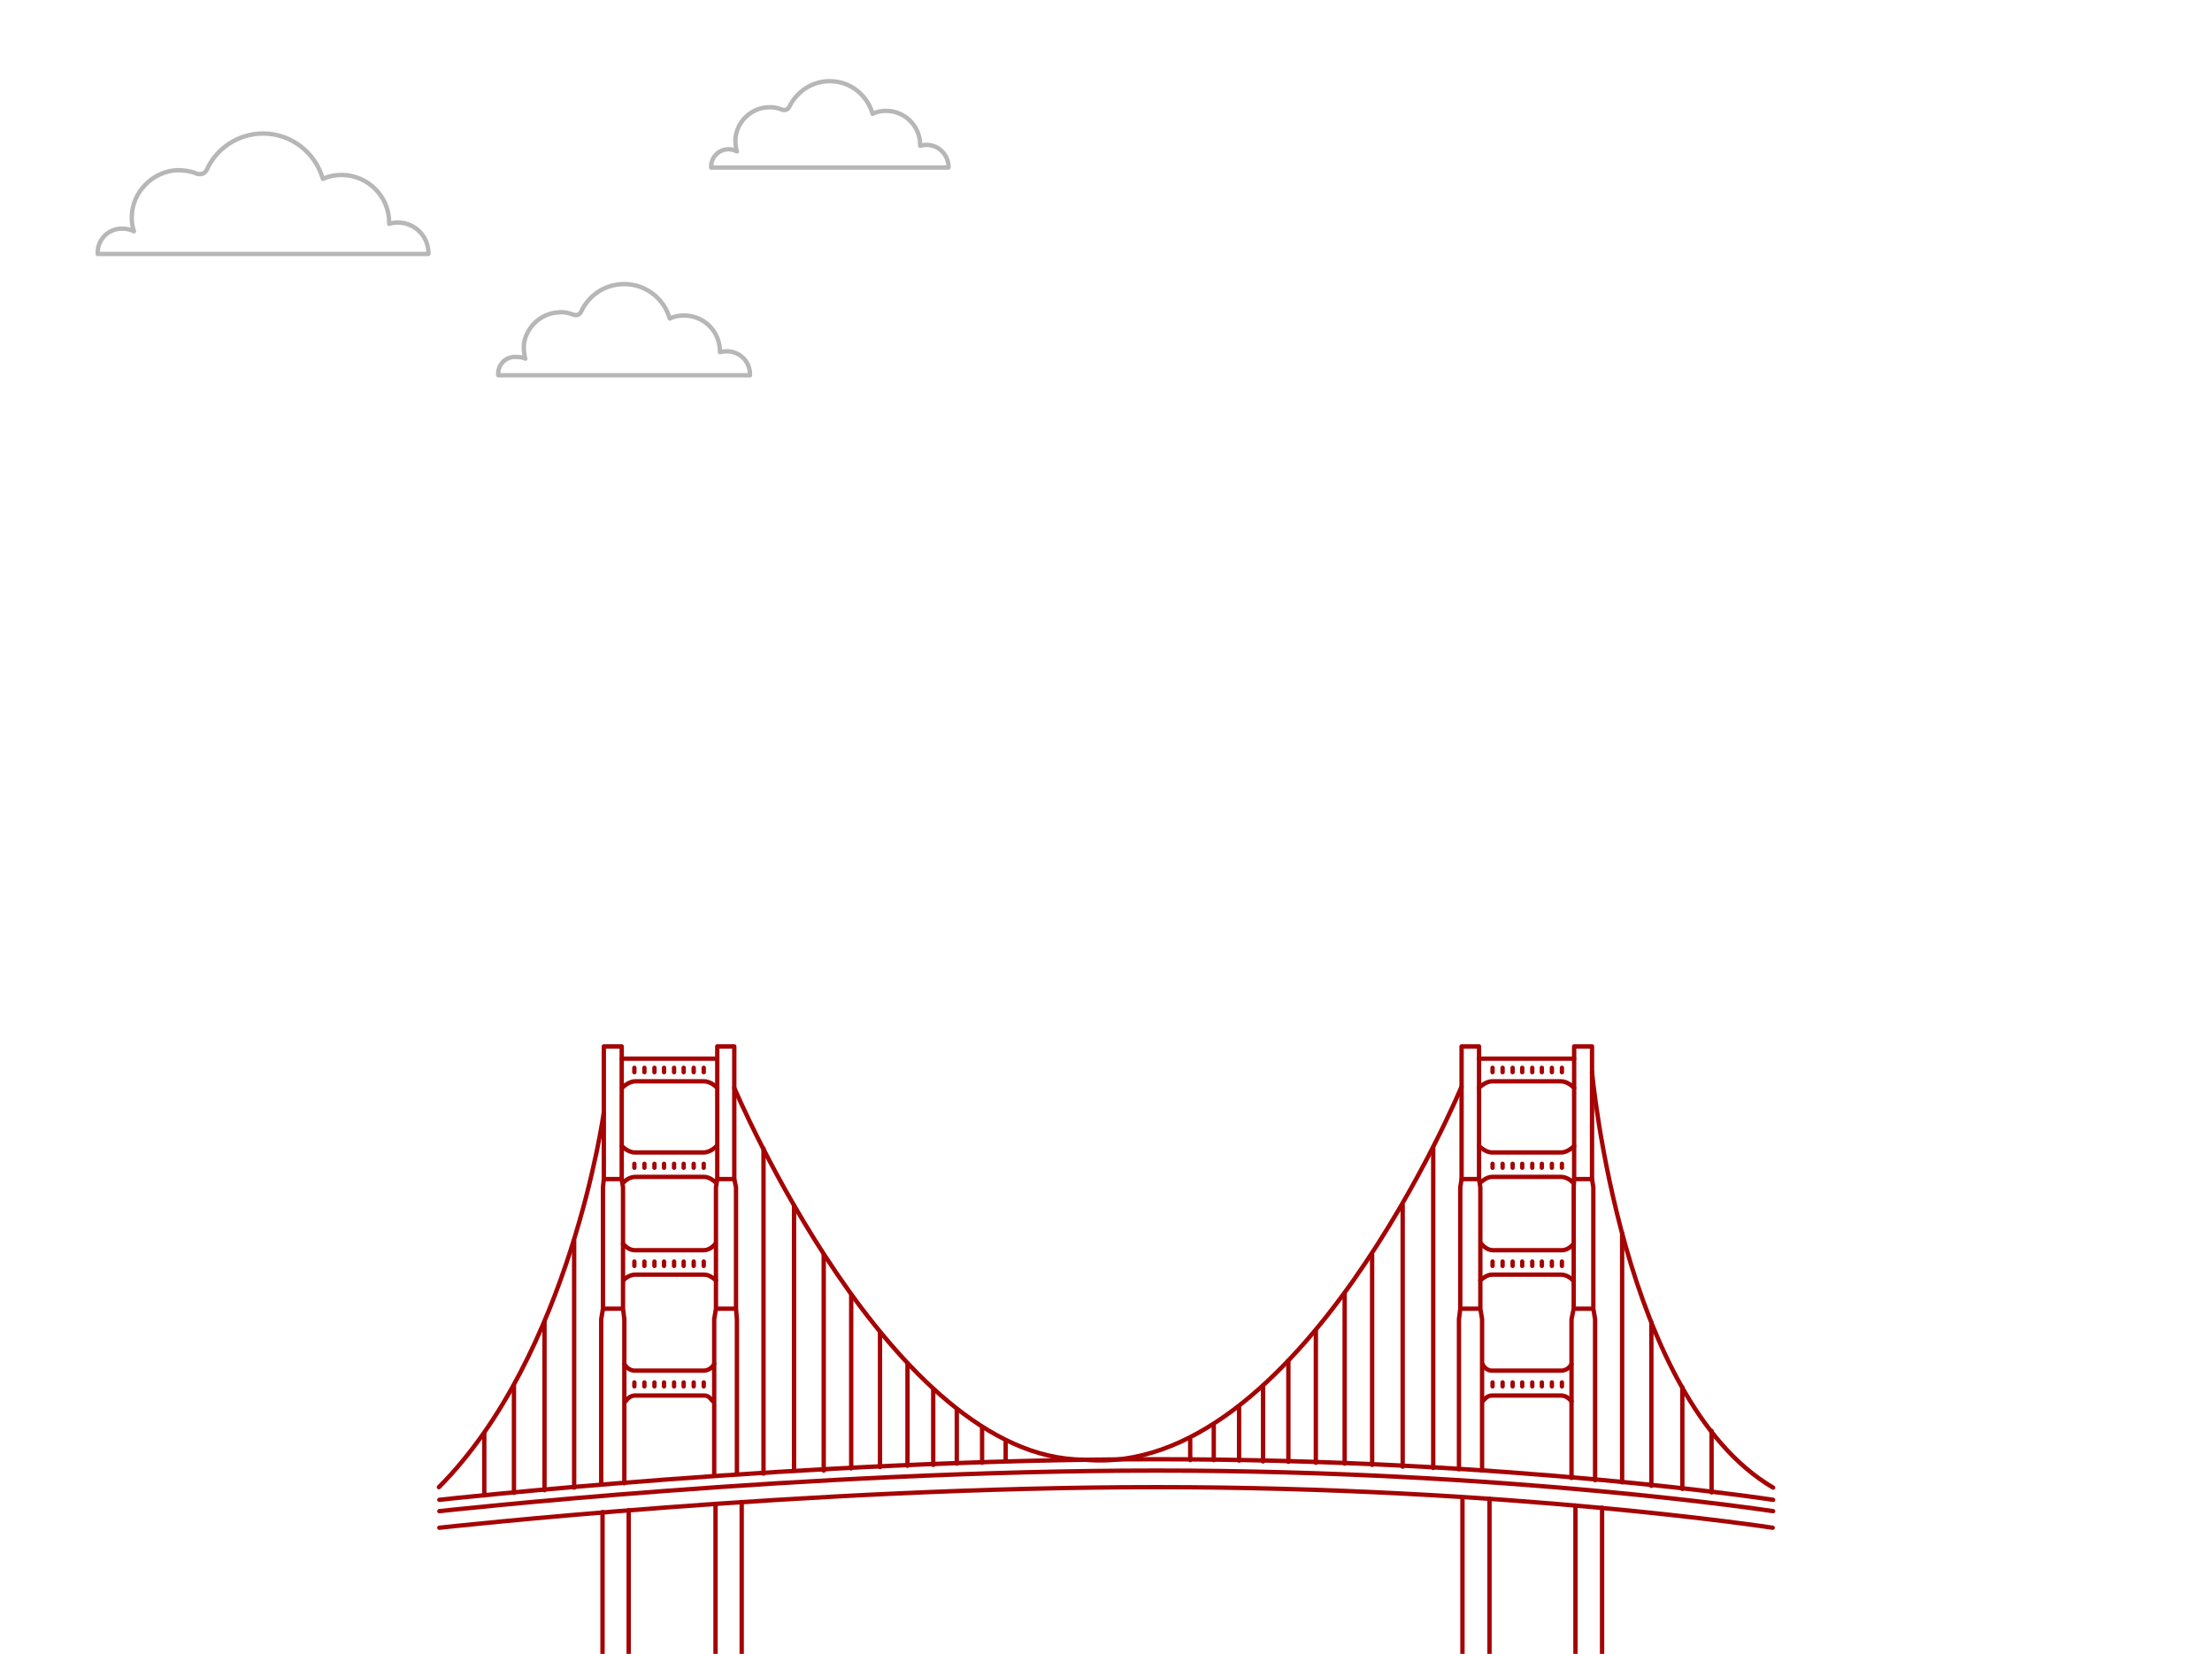 <?xml version="1.0" encoding="utf-8"?>
<!-- Generator: Adobe Illustrator 25.4.1, SVG Export Plug-In . SVG Version: 6.00 Build 0)  -->
<svg version="1.1" id="BACKGROUND" xmlns="http://www.w3.org/2000/svg" xmlns:xlink="http://www.w3.org/1999/xlink" x="0px" y="0px"
	 viewBox="0 0 507 379" style="enable-background:new 0 0 507 379;" xml:space="preserve">
<style type="text/css">
	.st0{fill:none;stroke:#B7B7B7;stroke-linecap:round;stroke-linejoin:round;stroke-miterlimit:10;}
	.st1{fill:none;stroke:#A50404;stroke-linecap:round;stroke-linejoin:round;stroke-miterlimit:10;}
</style>
<g>
	<path class="st0" d="M22.4,58.2h75.8l0,0c0.1-4-3.1-7.2-7-7.2c-0.7,0-1.4,0.1-2,0.3c0-0.1,0-0.2,0-0.3c0-6-4.9-10.9-10.9-10.9
		c-1.6,0-3,0.3-4.3,0.9c-1.7-6-7.2-10.4-13.7-10.4c-5.7,0-10.7,3.4-12.9,8.3c-0.4,0.9-1.4,1.2-2.3,0.9c-1.4-0.6-3-0.8-4.6-0.8
		c-5.1,0.3-9.5,4.3-10.2,9.4c-0.2,1.6-0.1,3.2,0.4,4.6c-0.8-0.4-1.7-0.6-2.6-0.6C24.8,52.3,22.2,55,22.4,58.2L22.4,58.2"/>
</g>
<g>
	<g>
		<line class="st1" x1="144.1" y1="346.1" x2="144.1" y2="381.9"/>
		<polyline class="st1" points="137.8,339.9 137.8,302.3 138.2,299.9 138.2,272.1 138.4,270.2 138.4,239.8 142.5,239.8 142.5,270.2 
			142.8,272.1 142.8,299.9 143.1,302.3 143.1,339.9 		"/>
		<line class="st1" x1="138.1" y1="381.9" x2="138.1" y2="346.5"/>
		<line class="st1" x1="170" y1="344.2" x2="170" y2="381.9"/>
		<polyline class="st1" points="163.7,337.7 163.7,302.3 164.1,299.9 164.1,272.1 164.4,270.2 164.4,239.8 168.3,239.8 168.3,270.2 
			168.7,272.1 168.7,299.9 168.9,302.3 168.9,337.4 		"/>
		<line class="st1" x1="164" y1="381.9" x2="164" y2="344.8"/>
		<line class="st1" x1="142.5" y1="242.6" x2="164.4" y2="242.6"/>
		<path class="st1" d="M164.4,249.3c0,0-1.4-1.5-3-1.5c-1.6,0-7.9,0-7.9,0s-6.3,0-7.9,0s-3,1.5-3,1.5"/>
		<path class="st1" d="M142.5,262.6c0,0,1.4,1.5,3,1.5s7.9,0,7.9,0s6.3,0,7.9,0c1.6,0,3-1.5,3-1.5"/>
		<g>
			<line class="st1" x1="145.4" y1="244.7" x2="145.4" y2="245.7"/>
			<line class="st1" x1="147.7" y1="244.7" x2="147.7" y2="245.7"/>
			<line class="st1" x1="150" y1="244.7" x2="150" y2="245.7"/>
			<line class="st1" x1="152.2" y1="244.7" x2="152.2" y2="245.7"/>
			<line class="st1" x1="154.5" y1="244.7" x2="154.5" y2="245.7"/>
			<line class="st1" x1="156.7" y1="244.7" x2="156.7" y2="245.7"/>
			<line class="st1" x1="159" y1="244.7" x2="159" y2="245.7"/>
			<line class="st1" x1="161.3" y1="244.7" x2="161.3" y2="245.7"/>
		</g>
		<path class="st1" d="M164.1,271c-0.5-0.4-1.5-1.3-2.7-1.3c-1.6,0-7.9,0-7.9,0s-6.3,0-7.9,0c-1.2,0-2.3,0.8-2.7,1.3"/>
		<g>
			<line class="st1" x1="145.4" y1="266.7" x2="145.4" y2="267.6"/>
			<line class="st1" x1="147.7" y1="266.7" x2="147.7" y2="267.6"/>
			<line class="st1" x1="150" y1="266.7" x2="150" y2="267.6"/>
			<line class="st1" x1="152.2" y1="266.7" x2="152.2" y2="267.6"/>
			<line class="st1" x1="154.5" y1="266.7" x2="154.5" y2="267.6"/>
			<line class="st1" x1="156.7" y1="266.7" x2="156.7" y2="267.6"/>
			<line class="st1" x1="159" y1="266.7" x2="159" y2="267.6"/>
			<line class="st1" x1="161.3" y1="266.7" x2="161.3" y2="267.6"/>
		</g>
		<path class="st1" d="M142.8,285c0,0,1.1,1.5,2.7,1.5s7.9,0,7.9,0s6.3,0,7.9,0c1.6,0,2.7-1.5,2.7-1.5"/>
		<path class="st1" d="M164.1,293.4c-0.5-0.4-1.5-1.3-2.7-1.3c-1.6,0-7.9,0-7.9,0s-6.3,0-7.9,0c-1.2,0-2.3,0.8-2.7,1.3"/>
		<g>
			<line class="st1" x1="145.4" y1="289.1" x2="145.4" y2="290.1"/>
			<line class="st1" x1="147.7" y1="289.1" x2="147.7" y2="290.1"/>
			<line class="st1" x1="150" y1="289.1" x2="150" y2="290.1"/>
			<line class="st1" x1="152.2" y1="289.1" x2="152.2" y2="290.1"/>
			<line class="st1" x1="154.5" y1="289.1" x2="154.5" y2="290.1"/>
			<line class="st1" x1="156.7" y1="289.1" x2="156.7" y2="290.1"/>
			<line class="st1" x1="159" y1="289.1" x2="159" y2="290.1"/>
			<line class="st1" x1="161.3" y1="289.1" x2="161.3" y2="290.1"/>
		</g>
		<path class="st1" d="M143.1,312.6c0,0,0.8,1.5,2.4,1.5c1.6,0,7.9,0,7.9,0s6.3,0,7.9,0c1.6,0,2.4-1.5,2.4-1.5"/>
		<path class="st1" d="M163.4,321.1c-0.5-0.4-0.8-1.3-2-1.3c-1.6,0-7.9,0-7.9,0s-6.3,0-7.9,0c-1.2,0-1.8,0.8-2.2,1.3"/>
		<g>
			<line class="st1" x1="145.4" y1="316.8" x2="145.4" y2="317.7"/>
			<line class="st1" x1="147.7" y1="316.8" x2="147.7" y2="317.7"/>
			<line class="st1" x1="150" y1="316.8" x2="150" y2="317.7"/>
			<line class="st1" x1="152.2" y1="316.8" x2="152.2" y2="317.7"/>
			<line class="st1" x1="154.5" y1="316.8" x2="154.5" y2="317.7"/>
			<line class="st1" x1="156.7" y1="316.8" x2="156.7" y2="317.7"/>
			<line class="st1" x1="159" y1="316.8" x2="159" y2="317.7"/>
			<line class="st1" x1="161.3" y1="316.8" x2="161.3" y2="317.7"/>
		</g>
		<g>
			<line class="st1" x1="138.4" y1="270.2" x2="142.5" y2="270.2"/>
			<line class="st1" x1="164.8" y1="270.2" x2="168.3" y2="270.2"/>
			<line class="st1" x1="138.4" y1="299.9" x2="142.5" y2="299.9"/>
			<line class="st1" x1="164.4" y1="299.9" x2="168.3" y2="299.9"/>
		</g>
	</g>
	<g>
		<line class="st1" x1="361.1" y1="345" x2="361.1" y2="381.9"/>
		<polyline class="st1" points="365.6,339.2 365.6,302.3 365.2,299.9 365.2,272.1 364.9,270.2 364.9,239.8 360.8,239.8 360.8,270.2 
			360.7,272.1 360.7,299.9 360.2,302.3 360.2,338.7 		"/>
		<line class="st1" x1="367.2" y1="381.9" x2="367.2" y2="345.5"/>
		<line class="st1" x1="335.2" y1="343.2" x2="335.2" y2="381.9"/>
		<polyline class="st1" points="339.7,337 339.7,302.3 339.3,299.9 339.3,272.1 339,270.2 339,239.8 335,239.8 335,270.2 
			334.7,272.1 334.7,299.9 334.4,302.3 334.4,336.7 		"/>
		<line class="st1" x1="341.4" y1="381.9" x2="341.4" y2="343.5"/>
		<line class="st1" x1="360.8" y1="242.6" x2="339" y2="242.6"/>
		<path class="st1" d="M339,249.3c0,0,1.4-1.5,3-1.5c1.6,0,7.9,0,7.9,0s6.3,0,7.9,0s3,1.5,3,1.5"/>
		<path class="st1" d="M360.8,262.6c0,0-1.4,1.5-3,1.5s-7.9,0-7.9,0s-6.3,0-7.9,0c-1.6,0-3-1.5-3-1.5"/>
		<g>
			<line class="st1" x1="358" y1="244.7" x2="358" y2="245.7"/>
			<line class="st1" x1="355.7" y1="244.7" x2="355.7" y2="245.7"/>
			<line class="st1" x1="353.4" y1="244.7" x2="353.4" y2="245.7"/>
			<line class="st1" x1="351.2" y1="244.7" x2="351.2" y2="245.7"/>
			<line class="st1" x1="348.9" y1="244.7" x2="348.9" y2="245.7"/>
			<line class="st1" x1="346.7" y1="244.7" x2="346.7" y2="245.7"/>
			<line class="st1" x1="344.4" y1="244.7" x2="344.4" y2="245.7"/>
			<line class="st1" x1="342.1" y1="244.7" x2="342.1" y2="245.7"/>
		</g>
		<path class="st1" d="M339.3,271c0.5-0.4,1.5-1.3,2.7-1.3c1.6,0,7.9,0,7.9,0s6.3,0,7.9,0c1.2,0,2.3,0.8,2.7,1.3"/>
		<g>
			<line class="st1" x1="358" y1="266.7" x2="358" y2="267.6"/>
			<line class="st1" x1="355.7" y1="266.7" x2="355.7" y2="267.6"/>
			<line class="st1" x1="353.4" y1="266.7" x2="353.4" y2="267.6"/>
			<line class="st1" x1="351.2" y1="266.7" x2="351.2" y2="267.6"/>
			<line class="st1" x1="348.9" y1="266.7" x2="348.9" y2="267.6"/>
			<line class="st1" x1="346.7" y1="266.7" x2="346.7" y2="267.6"/>
			<line class="st1" x1="344.4" y1="266.7" x2="344.4" y2="267.6"/>
			<line class="st1" x1="342.1" y1="266.7" x2="342.1" y2="267.6"/>
		</g>
		<path class="st1" d="M360.7,285c0,0-1.1,1.5-2.7,1.5s-7.9,0-7.9,0s-6.3,0-7.9,0c-1.6,0-2.7-1.5-2.7-1.5"/>
		<path class="st1" d="M339.3,293.4c0.5-0.4,1.5-1.3,2.7-1.3c1.6,0,7.9,0,7.9,0s6.3,0,7.9,0c1.2,0,2.3,0.8,2.7,1.3"/>
		<g>
			<line class="st1" x1="358" y1="289.1" x2="358" y2="290.1"/>
			<line class="st1" x1="355.7" y1="289.1" x2="355.7" y2="290.1"/>
			<line class="st1" x1="353.4" y1="289.1" x2="353.4" y2="290.1"/>
			<line class="st1" x1="351.2" y1="289.1" x2="351.2" y2="290.1"/>
			<line class="st1" x1="348.9" y1="289.1" x2="348.9" y2="290.1"/>
			<line class="st1" x1="346.7" y1="289.1" x2="346.7" y2="290.1"/>
			<line class="st1" x1="344.4" y1="289.1" x2="344.4" y2="290.1"/>
			<line class="st1" x1="342.1" y1="289.1" x2="342.1" y2="290.1"/>
		</g>
		<path class="st1" d="M360.2,312.6c0,0-0.7,1.5-2.4,1.5c-1.7,0-7.9,0-7.9,0s-6.3,0-7.9,0c-1.6,0-2.2-1.5-2.2-1.5"/>
		<path class="st1" d="M339.8,321.1c0.5-0.4,1-1.3,2.2-1.3c1.6,0,7.9,0,7.9,0s6.3,0,7.9,0c1.2,0,1.9,0.8,2.4,1.3"/>
		<g>
			<line class="st1" x1="358" y1="316.8" x2="358" y2="317.7"/>
			<line class="st1" x1="355.7" y1="316.8" x2="355.7" y2="317.7"/>
			<line class="st1" x1="353.4" y1="316.8" x2="353.4" y2="317.7"/>
			<line class="st1" x1="351.2" y1="316.8" x2="351.2" y2="317.7"/>
			<line class="st1" x1="348.9" y1="316.8" x2="348.9" y2="317.7"/>
			<line class="st1" x1="346.7" y1="316.8" x2="346.7" y2="317.7"/>
			<line class="st1" x1="344.4" y1="316.8" x2="344.4" y2="317.7"/>
			<line class="st1" x1="342.1" y1="316.8" x2="342.1" y2="317.7"/>
		</g>
		<g>
			<line class="st1" x1="364.9" y1="270.2" x2="360.8" y2="270.2"/>
			<line class="st1" x1="338.6" y1="270.2" x2="335" y2="270.2"/>
			<line class="st1" x1="364.9" y1="299.9" x2="360.8" y2="299.9"/>
			<line class="st1" x1="339" y1="299.9" x2="335" y2="299.9"/>
		</g>
	</g>
	<path class="st1" d="M100.7,350.1c0,0,83.8-9.3,164.4-9.3s141.2,9.3,141.2,9.3"/>
	<path class="st1" d="M100.7,346.3c0,0,83.8-9.3,164.4-9.3s141.3,9.3,141.3,9.3"/>
	<path class="st1" d="M100.7,343.7c0,0,83.8-9.3,164.4-9.3s141.3,9.3,141.3,9.3"/>
	<path class="st1" d="M168.3,249.3c0,0,36,85.2,80.2,85.2C297.6,339.1,335,249,335,249"/>
	<path class="st1" d="M138.4,254.9c0,0-7.7,55.7-37.8,85.9"/>
	<path class="st1" d="M364.9,245.7c0,0,6.8,74.9,41.5,95.2"/>
	<g>
		<line class="st1" x1="175" y1="263.2" x2="175" y2="337.7"/>
		<line class="st1" x1="182" y1="276.2" x2="182" y2="337"/>
		<line class="st1" x1="188.8" y1="287.4" x2="188.8" y2="337"/>
		<line class="st1" x1="195.1" y1="296.7" x2="195.1" y2="336.5"/>
		<line class="st1" x1="201.7" y1="305.4" x2="201.7" y2="336.2"/>
		<line class="st1" x1="208" y1="312.5" x2="208" y2="335.9"/>
		<line class="st1" x1="213.9" y1="318.3" x2="213.9" y2="335.7"/>
		<line class="st1" x1="219.3" y1="323.2" x2="219.3" y2="335.4"/>
		<line class="st1" x1="225.1" y1="327" x2="225.1" y2="335.2"/>
		<line class="st1" x1="230.5" y1="330.1" x2="230.5" y2="334.6"/>
		<line class="st1" x1="131.6" y1="284.2" x2="131.6" y2="340.9"/>
		<line class="st1" x1="124.8" y1="302.9" x2="124.8" y2="341.5"/>
		<line class="st1" x1="117.8" y1="317.5" x2="117.8" y2="342.1"/>
		<line class="st1" x1="111" y1="328.4" x2="111" y2="342.7"/>
	</g>
	<g>
		<line class="st1" x1="328.5" y1="262.9" x2="328.5" y2="336.4"/>
		<line class="st1" x1="321.5" y1="276.2" x2="321.5" y2="336.1"/>
		<line class="st1" x1="314.5" y1="287.6" x2="314.5" y2="335.7"/>
		<line class="st1" x1="308.2" y1="296.5" x2="308.2" y2="335.4"/>
		<line class="st1" x1="301.6" y1="304.8" x2="301.6" y2="335.2"/>
		<line class="st1" x1="295.3" y1="311.8" x2="295.3" y2="335"/>
		<line class="st1" x1="289.5" y1="317.7" x2="289.5" y2="334.9"/>
		<line class="st1" x1="284" y1="322.5" x2="284" y2="334.7"/>
		<line class="st1" x1="278.2" y1="326.7" x2="278.2" y2="334.6"/>
		<line class="st1" x1="272.8" y1="329.9" x2="272.8" y2="334.6"/>
		<line class="st1" x1="371.8" y1="282.6" x2="371.8" y2="339.7"/>
		<line class="st1" x1="378.5" y1="303" x2="378.5" y2="340.5"/>
		<line class="st1" x1="385.6" y1="317.9" x2="385.6" y2="341.2"/>
		<line class="st1" x1="392.3" y1="327.9" x2="392.3" y2="342"/>
	</g>
</g>
<g>
	<path class="st0" d="M163,38.4h54.4l0,0c0.1-2.8-2.2-5.2-5-5.2c-0.5,0-1,0.1-1.5,0.2c0-0.1,0-0.1,0-0.2c0-4.3-3.5-7.8-7.8-7.8
		c-1.1,0-2.2,0.2-3.1,0.7c-1.2-4.3-5.1-7.5-9.8-7.5c-4.1,0-7.6,2.4-9.3,5.9c-0.3,0.6-1,0.9-1.7,0.6c-1-0.4-2.1-0.6-3.3-0.5
		c-3.7,0.2-6.8,3.1-7.3,6.8c-0.1,1.2,0,2.3,0.3,3.3c-0.6-0.3-1.2-0.5-1.9-0.5C164.7,34.2,162.9,36.1,163,38.4L163,38.4"/>
</g>
<g>
	<path class="st0" d="M114.2,86h57.7l0,0c0.1-3.1-2.3-5.5-5.4-5.5c-0.5,0-1.1,0.1-1.5,0.2c0-0.1,0-0.1,0-0.2c0-4.6-3.7-8.2-8.2-8.2
		c-1.2,0-2.3,0.2-3.3,0.7c-1.3-4.6-5.5-7.9-10.4-7.9c-4.4,0-8.1,2.5-9.9,6.3c-0.3,0.7-1.1,1-1.8,0.7c-1.1-0.4-2.3-0.7-3.5-0.5
		c-3.9,0.2-7.2,3.3-7.8,7.1c-0.1,1.2,0,2.4,0.3,3.5c-0.5-0.3-1.3-0.4-2-0.4C116,81.6,114,83.5,114.2,86L114.2,86"/>
</g>
</svg>

